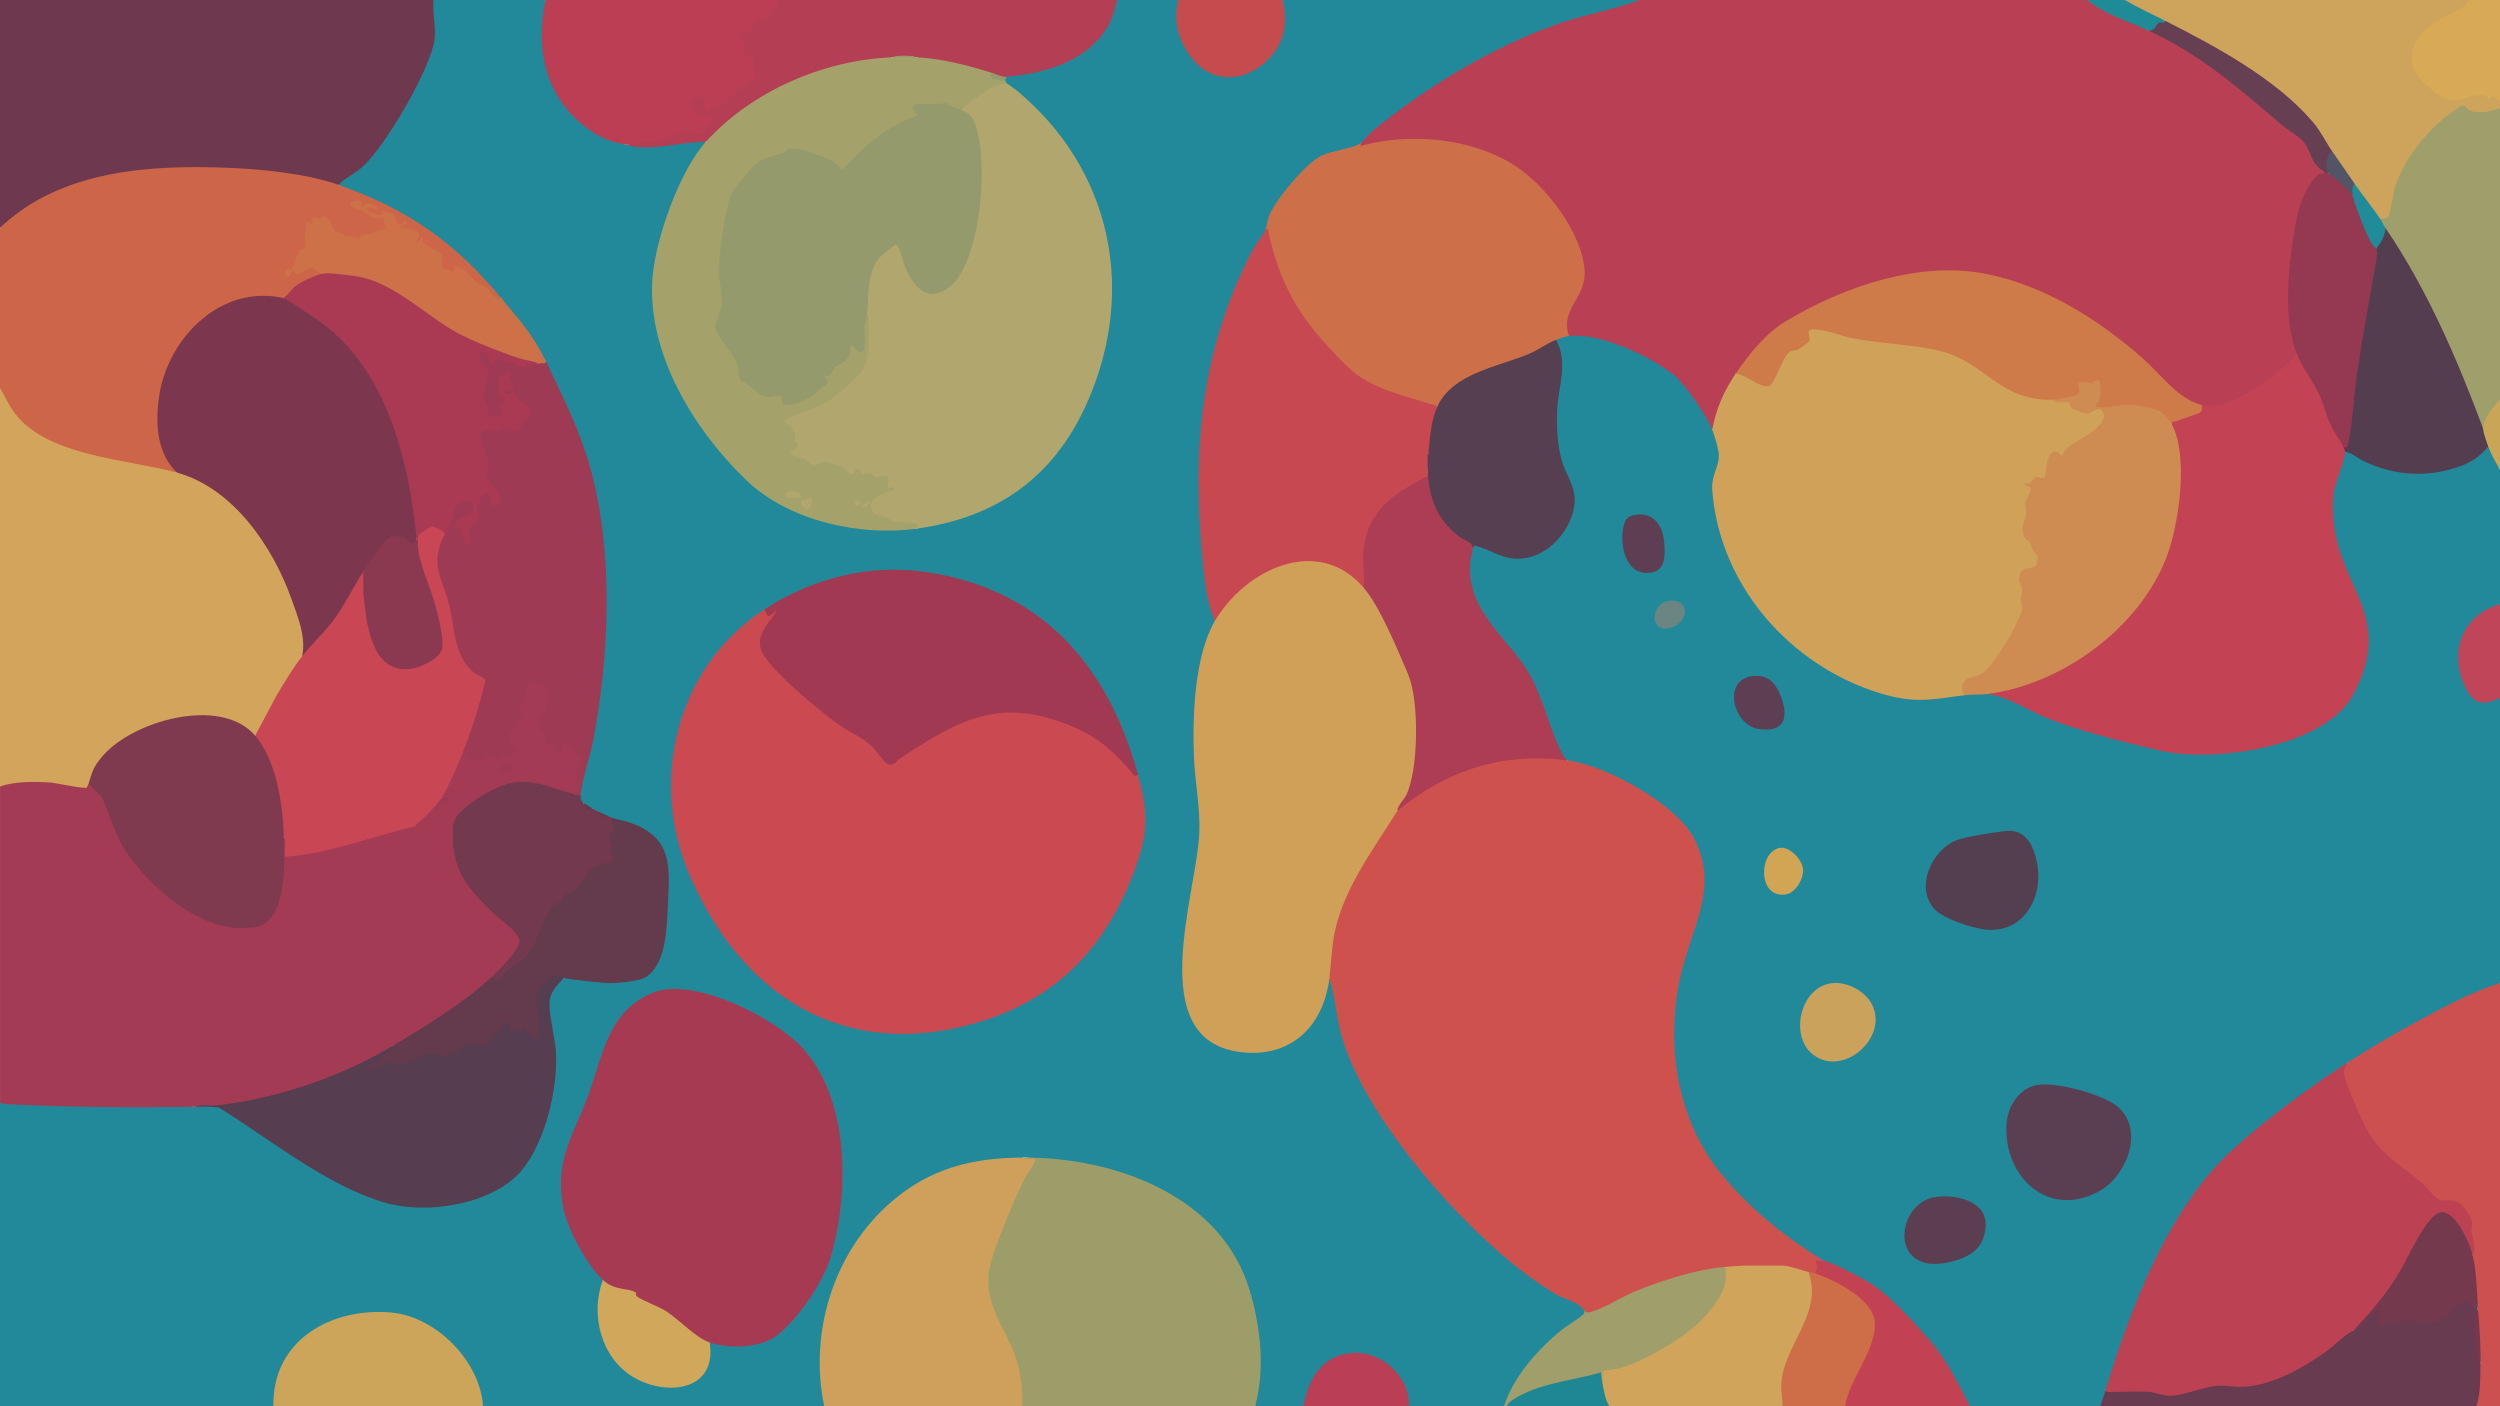 <?xml version="1.0" encoding="UTF-8"?>
<svg id="Calque_1" data-name="Calque 1" xmlns="http://www.w3.org/2000/svg" viewBox="0 0 1920 1080">
  <defs>
    <style>
      .cls-1 {
        fill: #9e3a53;
      }

      .cls-2 {
        fill: #7f3a4f;
      }

      .cls-3 {
        fill: #d0a159;
      }

      .cls-4 {
        fill: #553d50;
      }

      .cls-5 {
        fill: #ce6e49;
      }

      .cls-6 {
        fill: #aa3a53;
      }

      .cls-7 {
        fill: #6e394f;
      }

      .cls-8 {
        fill: #caa25b;
      }

      .cls-9 {
        fill: #cea05b;
      }

      .cls-10 {
        fill: #cb504f;
      }

      .cls-11 {
        fill: #218c99;
      }

      .cls-12 {
        fill: #b93e56;
      }

      .cls-13 {
        fill: #cb4950;
      }

      .cls-14 {
        fill: #c54b4e;
      }

      .cls-15 {
        fill: #543f51;
      }

      .cls-16 {
        fill: #c34354;
      }

      .cls-17 {
        fill: #a5a16a;
      }

      .cls-18 {
        fill: #949a6c;
      }

      .cls-19 {
        fill: #cf514e;
      }

      .cls-20 {
        fill: #1f8693;
      }

      .cls-21 {
        fill: #bc4153;
      }

      .cls-22 {
        fill: #6b8583;
      }

      .cls-23 {
        fill: #1f8b97;
      }

      .cls-24 {
        fill: #73394e;
      }

      .cls-25 {
        fill: #d1a75b;
      }

      .cls-26 {
        fill: #cca45a;
      }

      .cls-27 {
        fill: #c84851;
      }

      .cls-28 {
        fill: #22899a;
      }

      .cls-29 {
        fill: #8b3851;
      }

      .cls-30 {
        fill: #c9a657;
      }

      .cls-31 {
        fill: #5c3e51;
      }

      .cls-32 {
        fill: #d0a45a;
      }

      .cls-33 {
        fill: #953952;
      }

      .cls-34 {
        fill: #cf7a49;
      }

      .cls-35 {
        fill: #d0a059;
      }

      .cls-36 {
        fill: #a43b54;
      }

      .cls-37 {
        fill: #c94655;
      }

      .cls-38 {
        fill: #d2a555;
      }

      .cls-39 {
        fill: #5e3e52;
      }

      .cls-40 {
        fill: #c24253;
      }

      .cls-41 {
        fill: #cea45c;
      }

      .cls-42 {
        fill: #593f51;
      }

      .cls-43 {
        fill: #d8aa56;
      }

      .cls-44 {
        fill: #673f53;
      }

      .cls-45 {
        fill: #573d50;
      }

      .cls-46 {
        fill: #563f51;
      }

      .cls-47 {
        fill: #a73a53;
      }

      .cls-48 {
        fill: #a03951;
      }

      .cls-49 {
        fill: #bc3e54;
      }

      .cls-50 {
        fill: #d3a45b;
      }

      .cls-51 {
        fill: #643a4d;
      }

      .cls-52 {
        fill: #b1a76e;
      }

      .cls-53 {
        fill: #cd704a;
      }

      .cls-54 {
        fill: #535567;
      }

      .cls-55 {
        fill: #683b50;
      }

      .cls-56 {
        fill: #cd6548;
      }

      .cls-57 {
        fill: #cd7148;
      }

      .cls-58 {
        fill: #9f9f6b;
      }

      .cls-59 {
        fill: #7c374e;
      }

      .cls-60 {
        fill: #ad3c55;
      }

      .cls-61 {
        fill: #c04559;
      }

      .cls-62 {
        fill: #b43e53;
      }

      .cls-63 {
        fill: #22899b;
      }

      .cls-64 {
        fill: #9d9d6a;
      }

      .cls-65 {
        fill: #a09e6a;
      }

      .cls-66 {
        fill: #75394e;
      }

      .cls-67 {
        fill: #cf8c52;
      }

      .cls-68 {
        fill: #b93f54;
      }
    </style>
  </defs>
  <path class="cls-28" d="M419,0l1.25,3.82c-10.19,44.26,11.58,94.08,57.68,104.73l2.07,2.45c19.46.29,39.03-1.03,58.72-3.96l3.28,1.96-.13,3.19c-41.82,60.73-52.84,124.31-16.3,191.6,35.15,64.71,82.92,101.64,158.3,101.7,7.15-1.02,13.86-.85,20.13.51l5.15-2.8c161.15-23.81,189.82-249.99,63.91-336.91l-.06-2.3c-2.01-.11-2.36-.28-1-2-2.92-1.26-2.18-2.79,1-3l2.7-2.28c34.15-3.02,72.57-17.71,79.8-55.05l2.5-1.67h47l1.35,3.04c-8.19,72.53,86.48,70.47,77.3-.03l1.35-3.01h274c-1.6,2.25-3.72,3.81-6.42,4.38-37.3,9.4-71.85,20.21-106.47,37.97-35.56,18.24-71.08,41.88-99.59,68.09l-1.53-.44-.28,2.52c-9.57,3.05-19.19,5.98-28.85,8.8-17.57,12.53-36.89,32.44-41.54,54.04l-2.34.64c1.32.94.93,2.24.48,3.55-50.08,77.31-55.63,173.05-45.58,263.04,1.16,10.39,2.99,20.79,6.7,30.6l-.59,3.81.29,3.59c-19.69,43.9-15.6,94.76-10.59,141.52.86,10.42.6,20.84-.87,31.03l-8.71,53.53c-5.06,38.88-10.68,94.62,41.82,99.59,35.18,3.33,58.61-18.62,63.69-52.59l2.38-2.67c1.29.8,2.29,1.87,2.97,3.21,4.52,29.23,10.77,53.98,25.01,80.17,20.87,38.39,50.59,74.38,81.51,105.17,24.59,24.49,52.05,47.88,83.31,61.2,3.35,1.93,4.42,4.01,3.21,6.24,2.27,1.31,2.05,1.98.41,3.82-25.94,17.1-47.81,38.99-60.83,67.89l-1.59,1.29h-73l-1.96-1.91c-5.72-48.27-70.08-50.26-76.64.07l-2.4,1.84h-37l-.92-4.72c6.1-29.07,2.89-61.16-7-89.11-23.1-65.31-96.09-92.61-160.3-95.01-2.53-1.52-5.79-2.24-9.78-2.16l-4.27,2.05c-97.98-3.28-164.59,91.47-147.63,184.15l-1.1,4.81h-262l-2.21-2.31c-3.77-31.29-32.49-61.8-63.61-67.03-43.64-7.34-92.95,17.55-93.19,66.07l-1.99,3.27H0v-233l2.01-1.5c46.74,2.33,93.77,3.41,141.11,3.25l5.88,1.25c7.27-1.1,14.7-.62,22,.08l55.5,36.76c45.53,31.22,96.12,52.71,149.06,27.98,46.72-21.82,55.99-91.28,44.88-136.72-.67-5.81-.79-10.21,1.34-15.61,1.5-3.79,7.07-12.17,11.23-11.5l1.21-1.74c5.73,1.07,11.54,1.79,17.37,2.38,11.96,1.21,27.8,2.69,39.31-1.3,9.16-3.18,13.14-10.78,15.86-19.72,4.57-15,7.33-60.35,2.18-74.68-5.89-16.4-22.23-22.08-37.94-25.56l-.99-2.38c-1.44,1.44-2.28,1.01-2-1-3.25.03-7.02-1.38-9-4-1.95,2.2-4.85.92-4-2-3.41.44-5.12-1.51-7-4-3.87,1.25-5.76-5.24-2-7l-1.05-1.15c1.25-2.32,1.43-4.99.55-8.02,27.72-103.72,28.8-221.22-25.76-317.68-.65-2-.89-4.04-.74-6.14l-3.44-2.43c-7.72-15.3-18.71-28.45-29.73-41.45l-.83-4.11c-1.94-.41-3.35-1.52-4.67-2.91-34.31-35.9-67.43-64.99-116.03-80.41l-4.3-3.68v-2.82c30.71-19.35,51.93-57.52,65.94-90.51,7.2-16.95,6.54-28.23,4.88-46.44l2.18-2.23h86Z"/>
  <path class="cls-63" d="M1205,258l2.07-2.17c44.63,2.27,87.96,26.7,107.13,67.82l.81,6.35c.89-.22,2.07-.19,2.36.56,5.22,13.45,6.23,23.67.33,37.31-3.44,24.85,10.29,60.77,23.24,82.19,32.44,53.67,100.21,97.05,163.87,82.36l3.2,1.58c3.38-3.69,13.97-3.69,18-1,7.66-.62,14.31.8,21.12,4.39,34.53,18.08,74,29.23,112.31,37.17,41.24,8.54,122.83-1.52,145.73-41.31,13.14-22.83,16.04-47.76,5.25-71.84-16.35-34.21-29.81-71.32-12.72-107.58.24-3.29,1.35-5.57,3.32-6.83l1.84-1.67c31.17,19.1,76.44,25.6,105-1.79l3.16-.54,2.57,1.06c3,5.36,5.14,11,6.43,16.94v103l-1.83,2.64c-23.82,8.04-33.29,30.44-25.71,53.87,4.32,13.36,11,21.83,25.08,14.39l2.45,1.1v219l-3.89,3.35c-38.17,15.99-74.87,35.09-110.12,57.31l-2.99.34-5.14,5.75c-25.1,16.96-50.05,34.61-72.84,54.65-57.44,50.49-82.62,118.74-106,189.52l-2.02,2.08c2.17,3.35-.5,10.32-4,12h-100l-2.13-1.15c-23.92-46.2-59.74-91.12-109.66-108.48l-1.22-2.37-6.12-1.51c-44.76-29.1-85.86-65.21-102.04-117.5-15.59-50.38-6.69-98.96,10.96-146.51,22.68-64.63-43.99-102.9-97-116.19l-1.8-2.29-4.92-2.23c-8.63-21.4-17.52-42.67-26.67-63.82-9.5-13.61-19.6-26.8-30.3-39.57-10.92-15.81-15.47-26.9-14.97-46.4.07-2.87,1.09-10.32,3.86-10.98-.85-4.37,2.23-4.94,9.25-1.7,31.54,20.74,68.51-4.08,66.79-39.77-8.64-21.85-16.05-42.52-12.95-67.2,2.7-13.43,3.69-26.75,2.97-39.96-1.71-4.11-2.39-7.9-2.05-11.37-.23-3.4,8.49-6.24,10-3Z"/>
  <path class="cls-68" d="M1603,0l4.83,1.44c12.48,7.29,25.53,13.44,39.14,18.46l2.03,3.1c1.98.79,4.03,1.01,6.15.69,35.97,19.23,69.02,42.95,99.14,71.15,14.5,7.8,19.92,18,27.08,31.64,2.56,1.57,3.77,3.41,3.63,5.51,1.8,2.89-.3,3.66-3.07,3.37-12.9,12.48-16.39,30.99-18.84,48.16-3.99,27.95-7.07,57.36,1.65,84.7l-.74,3.77c0,.73-.02,1.45-.18,2.15-2.01,8.86-40.77,33.04-51.81,36.82-5.84,2-17.13,5.46-21.01.03-.46.39-.93.75-1.46,1.01-4.26,2.06-20.9-10.83-24.45-14.71-50.19-52.52-118.3-96.72-194.39-85.71-48.25,6.98-107.54,31.47-134.27,73.95l-3.43,1.47-.31,4.1c-7.09,10.92-12.29,23.01-15.01,35.76l-2.68,3.14c-4.42-10.94-20.87-35.18-30.07-42.43-18.33-14.46-56.44-32.08-79.93-29.57-6.07-3.09-3.43-14.07-1.15-19.62,12.17-19.45,14.71-31.11,5.04-53.45-28.19-65.15-96.85-87.87-163.48-71.14-2.82-1.4-2.87-1.8-.41-3.8,2.31-1.7,5.66-6.62,8.53-8.97,41.48-34.02,92.28-64.98,143.21-82.79,20.34-7.11,42.06-10.62,62.26-18.24h344Z"/>
  <path class="cls-36" d="M355,579l2.16-1.5c3.57,2.57,7.49,4.64,11.76,6.21,3.2-4.91,8.33-9.08,12.75-2.73,2.19-2.35,5.15-3.01,8.89-1.99l2.96-3.22c-5.76-2.05-7.34-15.04-.62-15.98.15-4.2,2.26-7.69,6.34-10.46-6.08-1.47-4.41-4.81-.24-7.6l1.4-2.85c.97-11.71,3.36-25.88,17.97-13.87,7.45,6.12,4.4,20.66-1.34,27.32.81,2.89.51,5.05-.89,6.48,4.06,3.22,5.66,6.13,4.72,11.45,4.66-1.17,7.85,1.1,9.57,6.8-.79-11.01,9.91-7.74,11.81.77,4.54,1.04,5.62,4.14,4.68,8.54l-2.92,10.59c1.64,4.17,4.84,12.6-2,13.03l-2.68,1.45-22.45-6.71c-23.86-7.99-51.2,6.9-65.59,25.39-9.31,37.02,19.4,61.98,44.5,83.4,3.46,3.54,5.14,5.84,4.87,11.02-.26,4.93-15.64,22.61-20.04,25.76l-2.59-.31c-.29.96-.61,1.9-1.06,2.77s-.89,1.69-1.55,2.27c-19.9,17.78-44.78,33.45-67.83,46.95-.75.44-1.67.62-2.62.8s-1.95.21-2.94.21c-2.94,3.66-7.88,6.62-12.12,9.13-32.09,18.98-80.24,33.57-117.24,38.05-8.07-.98-15.95-1.04-23.64-.17-48.96.71-94.63.36-143.55-1.96-1.89-.09-3.67-.48-5.45-1.04v-243l1.75-2.65c20.76-3.84,41.58-3.29,62.46,1.65,1.19-.63,2.46-.96,3.79-1,2.4-1.68,10.6,7.03,11.85,9.22,12.45,40.48,41.97,80.53,83.07,95.3,53.88,19.36,54.31-22.26,53.12-62.1l1.96-1.43,1.47-.28c1.59,3.76,2.24,8.12,1.95,13.1,32.39-5.44,64.38-13.04,95.97-22.81l14.24-14.09,3.37-.92c2.42.53,14.03-4.47,6.31-3.84l-2.31-1.16-.85-2.43c5.63-9.8,10.05-20.32,14.36-30.75l2.49-.83Z"/>
  <path class="cls-50" d="M136,363c.69-.33,1.4-.62,2.13-.77,3.99-.85,16,5.66,20.25,8.1,26.91,15.45,46.08,42.32,59.38,69.77,5.9,12.18,17.37,40.39,17.06,53.69-.1,4.1-.53,6.6-2.82,10.21l-1.17,4.92c-12.12,18.1-22.92,36.67-32.38,55.73l-2.45.35-3.05-.38c-33.63-29.61-110.45-6.17-122.57,36.45l-2.37.93c-.22.72-1.17,1.7-1.17,2.79-2.02,1.37-23.61-3.51-28.29-3.83-11.99-.81-27.26-.89-38.54,3.04v-306l3.23,1.61c13.97,34.43,48.09,43.18,81.02,50.68l45.74,9.11,6.02,3.61Z"/>
  <path class="cls-7" d="M333,0c-1.08,10.07,2,20.23.74,30.24-2.82,22.44-38.33,83.12-55.73,98.27-5.91,5.15-12.96,8.04-18.01,13.49l-4.3.66c-30.49-9-62.95-11.73-94.66-12.19-54.94-.8-113.52,4.87-156.35,42.91l-4.69,1.61V0h333Z"/>
  <path class="cls-56" d="M260,142c53.79,19.01,88.86,43.64,125,87-.37,3.64-3.04,2.65-5.62,1.1-3.93-5.21-8.63-9.05-14.09-11.5-1.02-1.04-13.13-12.89-14.21-11.93-3.71,8.87-17.63-.16-13.35-8.96-2.63-3.29-6.35-5.81-11.18-7.57l-3.46-3.81c-4.23,3.29-5.4,1.07-3.51-6.66l-4.36-1.68c-7.59-.39-11.94-4.47-14.06-11.62-.73-.68-7.03-3.22-5.82-.55,1.32,1.63,3.35,8.55,2.43,10.03-1.8,2.91-14.38,5.98-18.42,6.23-2.48,3.03-5.86,3.37-10.14,1.04-3.14,1.34-5.3.73-6.49-1.83-5.99-1.3-8.69-2.62-10.22-9.02l-3.23-4.5c-1.91,1.92-4.27,2.45-6.82,1.48-.71,3.78-1.5,4.26-5.22,4.79l-1.26,8.53c1.2,5.34,1.63,9.44-4.55,11.42-6.81,14.38-5.38,17.94,4.29,10.7,5.08-2.26,10,2.05,13.3,5.28l-.61,2.12c-11.07,2.79-21,8.04-27.99,17.24l-2.4-.36-3.32,1.35c-64.03-11.1-110.36,67.51-84.6,122.11,3.07,3.44,5.04,6.96,5.92,10.54-37.42-10.39-102.53-12.26-126.42-48.08-3.58-5.37-6.3-11.38-9.58-16.92v-123c46.47-44.4,115.24-48.63,176.54-46.04,25.82,1.09,59.3,4.51,83.46,13.04Z"/>
  <path class="cls-64" d="M964,1080h-179l-1.88-4c1.04-22.9-7.95-42.64-18.39-62.07-7.29-17.07-10.25-28.63-5.11-46.69,7.25-25.47,19.54-52.7,32.94-75.12-4.95.55-7.14-.49-6.55-3.12,69.74-.24,152.4,29.18,173.92,102.58,8.4,28.65,11.64,59.21,4.08,88.42Z"/>
  <path class="cls-9" d="M786,889c1.3,2.59,9.92-.81,8.97,2.46s-6.17,9.82-8.15,13.86c-7.18,14.65-27.5,60.91-27.87,75.13-.74,28.38,16.68,42.96,22.97,68.12,2.58,10.31,3.59,20.8,3.07,31.43h-152c-11.9-57.03,7.39-118.85,51.53-156.97,30.03-25.93,62.47-33.9,101.47-34.03Z"/>
  <path class="cls-41" d="M1896,0l1.14,2.16c-7.08,6.63-15.53,12.04-25.35,16.23-31.87,17.7-15.01,52.81,15.09,56.43,9.04-4.01,17.2-4.59,24.46-1.75,4.12-2.4,7.5-.01,8.66,3.93v6c-1.02,4.2-10.82,5.26-15.08,5.23-5.88-.03-9.37-1.26-13.6-5.17-27.81,17.17-50.29,46.81-53.81,79.82-.51,5.12-5.61,9.41-9.51,5.12-7.95-5.92-16.3-16.5-19-26-7.58-7.54-13.61-16.25-18-26l-3.22-1.21c-7.3-13.53-16.3-24.57-27.89-35.09-27.55-25-60.7-42.83-93.55-59.76-1.42-1.05-2.53-2.37-3.34-3.95-10.59-1.72-23.94-7.98-31-16h264Z"/>
  <path class="cls-10" d="M1920,755v325h-18l-1.23-3.15c1.78-8.95,2.51-17.99,2.19-27.15l2.04-2.7c-2.58-14.39-3.41-29.61-2-44v-1l-2.22-2.94c-.35-10.63-1.38-21.19-3.07-31.67l1.29-3.39c-.31-6.23-1.3-12.39-2.95-18.5,2.51-8.27-3.79-16.9-10.53-21.08-13.64.85-18.55-4.72-26.85-14.45-18.92-14.09-32.02-24.19-44.32-44.71-4.5-7.5-14.05-29.3-15.52-37.46-1.13-6.29-1.04-7.15,4.16-11.81,24.82-16.06,55.4-33.27,81.99-46.51,11.35-5.66,22.87-10.76,35.01-14.49Z"/>
  <path class="cls-49" d="M596,0c6.07,2.2,3.55,6.26-1.72,8.31-2.23,7.15-6.47,10.29-12.71,9.43-1.79,6.52-5.19,10.01-10.22,10.46,1.78,3.87,2.45,7.67,1.99,11.42,6.16,1.35,8.88,3.06,6.62,9.58,6.09,10.79-2.49,16.33-11.18,21.38-7.1,7.36-13.67,12.98-23.5,16,11.63,3.34-3.81,18.12-8.99,18.46-6.32-2.33-8.51-2.25-14.89-.32-12.96,6.39-27.36,7.51-41.4,6.29-13.56-2.5-22.25-6.84-32.94-15.56-29.03-23.69-35.91-59.92-28.06-95.44h177Z"/>
  <path class="cls-62" d="M858,0c-1.77,6.81-3.54,14.25-7.18,20.32-16.41,27.37-48.23,35.87-77.82,38.68-2.24,2.41-10.69.82-11-3l-2.66.57c-16.66-4.68-33.57-8.09-50.75-10.24l-4.59-2.33c-6.27-1.01-12.72-.97-19,0l-4.59,2.24c-50.02,3.55-98.63,24.62-133.74,60.68l-4.67,2.07c-17.81-.1-34.37,5.34-52.49,3.99-3.18-.24-6.47-1.43-9.51-1.99,4.79.76,8.96-1.41,13.51-1.99,3.13-.4,6.4.27,9.75-.25,7.84-1.22,17.25-7.12,25.3-7.75,3.69-.29,6.82,3.85,11.01,1.06,1.46-.97,2.24-3.28,3.43-4.56,1.43-1.54,5.41-3.05,4.85-5.87-1.08-5.47-8.94-.82-11.65-2.84-.68-.51-.56-2.29-1.19-3.07s-1.65-.71-2.29-1.98c-1.84-3.63-2.51-7.77,2.45-9.09,7.92-2.1,4.73,8.2,7.32,12.33,2.48-4.5,7.1-3.79,10.42-5.58,6.2-3.36,9.56-8.17,14.61-12.39,4.74-3.96,12.65-5.6,12.52-13.55-.04-2.53-1.86-4.06-2.05-6.06-.17-1.76,1.27-4.81.93-5.28-1.18-1.65-7.64-2.83-7.93-3.14-.22-.24.91-2.82.76-4.22-.26-2.35-2.84-8.78-2.76-9.26.35-1.9,4.83-1.02,6.52-2.5,1.3-1.15,3.58-7.79,4.74-8.75,2.34-1.95,6.69-.06,7.75-.69,2.06-1.23,2.76-11.31,9.99-10.59l-2-4.99h262Z"/>
  <path class="cls-58" d="M1920,83v224c-2.3,5.2-5.26,10.24-8.87,15.14-.81,3.17-2.19,5.46-4.13,6.86-1.83-2.2-3.71-4.46-4.82-7.13-16.96-49.61-40.82-93.87-67.21-138.8-1.46-2.49-2.27-5.29-2.98-8.07-3.11.79-5.95-4.65-4-7,2.08.11,5.19-.17,6.46-2.04,1.38-2.04,3.47-18.09,5.08-22.92,6.43-19.21,21.17-38.56,36.45-51.55,1.73-1.47,13.64-10.2,14.74-10.36,2.93-.43,3.55,2.48,6.03,3.61,6.98,3.19,16.39.67,23.24-1.74Z"/>
  <path class="cls-32" d="M1389,977c6.08,4.49,4.87,16.93,3.55,24.11-3.88,13.33-9.2,26.15-15.99,38.45-6.06,12.27-7.89,24.95-5.6,38.37l-1.96,2.07h-133c-4.79-1.15-7.98-12.4-5-16l-.8-9.82c-1.78-1.03-1.21-1.7.23-2.91,30.03-3.68,85.98-35.34,92.48-66.55-.06-4.53.64-8.43,2.09-11.71,1.47-3.35,13.35-4.14,15.5-1,.1-.78.33-1.93.91-2,4.8-.58,22.05-.73,26.62,0l1.47,2c.09-.49.21-.95.47-1.32.87-1.21,18.87,2.48,19.03,6.32Z"/>
  <path class="cls-55" d="M1903,1002c.03.33-.03.67,0,1-1.36,14.25-.66,29.68,2,44-.2,11.45.25,21.79-3,33h-289c1.01-4.06,2.81-8.03,4-12,16.48-3.24,34.72-.69,51.29,1.92,12.74-3.35,25.55-5.9,38.45-7.66,37.19,5.56,69.64-17.97,96.71-40.47,1.07-.99,2.31-.58,3.56.21l6.72-5.14c5.99-9.47,20.64-20.91,14.24-1.14,4.63-1.7,9.52-2.3,14.66-1.78,2.85-3.12,5.82-4.02,9.53-1.51,2.6-1.96,4.89-1.84,6.21,1.34,7.65.27,14.5-.36,21.01-4.5,3.97-7.65,13.14-17.82,20.21-7.58,1.17-.28,2.31-.18,3.43.31Z"/>
  <path class="cls-26" d="M371,1080h-161c-1.13-50.68,44.32-76.11,90.48-71.98,34.57,3.09,68.29,37.48,70.52,71.98Z"/>
  <path class="cls-65" d="M1325,973c2.72,15.93-6.05,27.33-16.03,38.47-13.47,15.04-45.34,33.61-64.76,39.24-2.52.73-12.69,1.86-13.16,2.34-.55.57.28,9.03-.05,10.95-2.24-.99-3.3-3.19-3.17-6.62-10.55,1.6-22.65,3.97-33.53,6.91-13.93,3.76-25.33,8.15-37.3,15.7h-2c7.61-22.81,25.21-42.81,43.53-57.97,5.3-4.39,12.63-8.2,17.45-12.59,1.12-1.02.91-2.36,1.02-2.43,3.51-1.11,7.25-2.42,11.24-3.9,28.86-15.46,60.48-27.72,93.61-31.83l3.15,1.74Z"/>
  <path class="cls-40" d="M1400,968c6.49,1.17,27.12,12.02,33.67,15.83,17.11,9.95,35.64,31,48.84,46.16,12.88,14.78,21.31,32.88,30.49,50.01h-96l-1.61-2.41c4.13-13.17,9.62-25.85,16.48-38.03,19.24-32.57-10.64-49-37.17-59.21l-.69-2.35c-1.38-.97-1.56-2.52-.53-4.63-2.37-7.27.56-7.44,6.53-5.37Z"/>
  <path class="cls-5" d="M1394,978c14.61,4.83,44.11,19.5,45.79,36.8,2.02,20.75-19.87,44.76-22.79,65.2h-48c.05-5.68-1.33-10.73-1.03-16.54,1.54-30.65,32.45-53.93,21.03-86.46,1.55-2.58,5.16-2.19,5,1Z"/>
  <path class="cls-43" d="M1896,0h24v77c-2.18.28-3.35-2.57-4.7-2.91-2.03-.52-3.15,1.69-3.82,1.7-.42,0-1.98-2.41-4.92-2.83-10.02-1.45-15.71,6.53-27.1,3.11-8.29-2.49-24.44-16.1-26.23-24.79-3.86-18.76,7.21-28.45,21.47-37.07,6.97-4.21,17.95-6.6,21.3-14.2Z"/>
  <path class="cls-14" d="M985,0c4.61,18.26,1.11,34.74-12.99,47.51-19.57,17.73-45.67,15.55-59.83-7.19-8.09-12.99-11.03-25.19-7.18-40.32h80Z"/>
  <path class="cls-12" d="M1082,1080h-81c4.06-21.93,14.97-40.25,39.46-41.05,21.39-.7,42.67,19.14,41.54,41.05Z"/>
  <path class="cls-61" d="M1920,464v72c-13.33,6.07-19.8,5.45-26.53-7.97-13.3-26.53-2.6-56,26.53-64.03Z"/>
  <path class="cls-20" d="M1231,1064c1.05,5.68,1.95,10.91,5,16h-79c1.15-1.96,2.78-3.58,4.67-4.83,19.3-12.85,45.92-14.78,67.85-21.15.19,3.54.89,6.77,1.48,9.98Z"/>
  <path class="cls-23" d="M1632,0c9.97,5.97,20.65,10.74,31,16,2.46,3.13-1.05,3.93-4.07,3.2-2.92,4.5-4.28,6.38-9.93,3.8-15.53-7.11-32.3-11.87-46-23h29Z"/>
  <path class="cls-30" d="M1920,361c-3-5.37-6.87-12.33-9-18-3.85-.84-7.13-11.55-4-14-.2-6.43,8.34-17.58,13-22v54Z"/>
  <path class="cls-19" d="M1204,584c29.24,3.84,82.73,32.93,96.86,59.64,20.09,37.98-2.33,69.59-10.37,106.35-11.31,51.75-2.94,108.65,30.54,150.48,21.82,27.27,49.5,49.1,78.97,67.53-.3-.06-4.45.89-6,0,1.83,4.45,2.07,5.51,0,9.99-2.07-.69-3.6-.6-5-1-4.49-1.3-15.58-5-19.5-5h-29c-3.8,0-11.11.69-15.5,1-21.29,1.5-51.11,11.08-70.98,19.52-7.84,3.33-27.6,15.19-34.48,15.47-1.07.04-2.43-1.06-2.54-.99-4.59-7.37-14.07-8.66-21.04-12.46-5.1-2.78-10.48-6.41-15.29-9.71-54.53-37.54-133.07-126.06-150.61-190.39-3.89-14.26-4.84-29.27-9.06-43.44l-1.6-3.72c-.16-46.58,24.62-84.44,49.69-121.8l3.91-2.47c6.02-9.12,16.38-15.14,25.78-20.57,30.53-17.67,65.15-24.88,100.23-21.03l4.99,2.6Z"/>
  <path class="cls-13" d="M587,468c1.54-.73,2.82.2,3.83,2.77,4.26-5.14,9.14-3.12,4.97,3.1-10.29,13.11-14.93,20.17-3.22,34.14,15.01,17.92,34.78,33.12,53.22,47.18,14.92,7.86,26.75,16.56,36.63,29.77l1.78.27c33.04-23.33,68.3-46.47,111.07-38.18,32.94,6.38,57.61,22.45,78.71,47.95,7.78,28.4,8.09,43.97-2.25,72.25-21.87,59.75-59.78,100.13-121.75,118.25-101.83,29.78-180.55-20.58-220.47-113.53-31.36-73.02-9.91-160.13,57.47-203.97Z"/>
  <path class="cls-35" d="M1047,451l2.96.42c6.88,8.72,11.92,18.7,16.89,28.63,18.03,36.06,25.26,57.47,22.02,98.57-1.34,17.02-3.75,32.28-15.87,44.37-17.92,28.91-40.19,57.91-47.69,91.81-2.73,12.35-2.83,23.8-4.31,36.19-4.51,37.56-30.13,62.28-69.38,56.88-73.04-10.04-32.94-120.28-30.58-167.34.98-19.55-3.29-39.48-4.08-59-1.24-30.62.3-77.77,16.04-104.54-.18-1.59-.31-2.9.34-4.36,2.15-4.82,9.4-12.59,13.33-16.55,21.71-21.9,56.41-36.73,85.4-20.04,5.77,3.32,13.74,8.28,14.93,14.96Z"/>
  <path class="cls-47" d="M545,1031c-2.1,1.54-4.67,1.02-7.71-1.56-14.9-13.24-31.22-23.87-48.96-31.89-1.36-1.03-1.65-2.15-2.03-3.72-8.57-1.2-16.3-3.9-23.21-8.12l-.09-2.7c-12.32-11.21-27.97-40.35-30.73-56.77-6.16-36.7,8.03-53.87,19.47-84.98,11.16-30.36,14.95-65.1,50.01-78.99,31.11-12.33,93.38,19.36,114.75,42.73,36.25,39.63,35.92,112.55,21.2,161.23-5.82,19.25-24.6,46.05-40.19,58.81-12.79,10.46-37.37,11.06-52.52,5.98Z"/>
  <path class="cls-52" d="M773,64c.77.09,7.25,5.01,8.47,6.03,65.88,55,88.83,138.33,60.99,219.93-22.91,67.16-67.59,106.23-138.46,116.04l-1.63-2.05c-8.93.08-17.04-1.82-24.33-5.69-17.47-2.62-12.72-18.97,2.42-22.16,1.06-8.09-.86-10.67-5.74-7.72-2.52.21-4.93-.8-7.22-3.05-4,1.03-7.12,1.04-9.07-3.18-2.19,6.47-7.43,4.44-10.26-.42-4.94-2.35-10.97-5.18-16.5-4.52-4.93,2.96-10.04,1.91-15.31-3.15l-9.14-3.16c-3.17-2.73-2.07-5.6,3.29-8.62l-2.23-3.57c.8-4.57.75-6.04-2.31-9.59-6.54-4.69-6.36-8.18.55-10.48,16.88-5.87,28.94-11.3,42.01-23.1s15.67-15.52,17.17-33.78c.45-5.41.63-13.36.64-18.85,0-.65-.14-1.29-.34-1.92l-1.85-1.95c-.75-10.28,1.61-29.12,6.68-38.05,3.47-6.11,19.61-22.67,22.22-8.9,9.97,42.54,37.57,41.96,50.95-1.39,6.56-21.26,14.37-82.44-.4-100.69-2.34-1.43-3.54-3.1-3.6-5.02-1.78-.77-2.52-1.72-2.24-2.84.46-2.03,29.95-24.89,35.24-18.16Z"/>
  <path class="cls-53" d="M1205,258c-3.16.34-7,1.83-10,3l-1.31,2.73c-16.89,9.43-34.72,16.85-53.48,22.26-13.09,5.04-26.33,12.1-33.33,24.77l-2.88,1.24-3.85.84c-22.61-5.6-47.89-13.55-65.55-28.84-31.47-27.24-56-66.82-62.6-108,1.19-2.94,1.36-6.85,2.54-9.96,4.76-12.44,28.48-40.86,40.47-46.53,8.04-3.8,24.88-5.76,29.99-9.51-.38,3.26.92,1.75,2.78,1.29,37.59-9.39,84.03-5,116.75,16.68,23.46,15.55,50.25,50.76,52.45,79.54,1.64,21.38-19.45,29.85-11.98,50.49Z"/>
  <path class="cls-27" d="M972,176c2.82-.59,1.89,1.39,2.3,3.15,9.08,39.56,23.6,64.51,51.67,93.38,5.11,5.25,11.16,11.72,17.12,15.88,17.93,12.55,40.53,16.69,60.91,23.59l.88,2.98c-3.28,9.96-5.16,20.23-5.65,30.8l-2.23,2.22c-.53,6.68-.96,13.38-1.28,20.1-24.76,11.92-47.31,29.83-46.84,59.8l.51,20.07c.13,1.54-.96,2.42-2.4,3.03-35.36-40.56-90.86-13.36-114,26-5.82-13.27-7.52-28.13-8.99-42.51-8.87-86.38-2.54-164.61,37.82-242.17,2.71-5.2,8.16-11.35,10.17-16.33Z"/>
  <path class="cls-17" d="M685,44c6.28-.97,12.72-1.01,19,0,19.89,1.09,39.13,6.09,58,12,.97,2.87,4.13,4.4,9.49,4.59l.51,1.41c0,.19,1.11,1.28,1,2-.48-.05-7.19,1.17-8.06,1.44-4.95,1.55-18.75,12.49-23.68,16.32-1.42,1.1-3.05,1.1-1.26,3.23l-2.15,1.25-11.95-5.02-23.01.95c1.8,2.77,2.57,5.41,2.33,7.92-22.75,8.62-40.65,23.84-56.96,41.51l-2.53-.02c-9.77-10.11-25.73-14.22-39.38-15.52-4.96,3.6-10.77,6.05-17.43,7.36-9.53,3.9-24.16,21.54-27.04,31.41-4.85,16.66-6.69,35.4-7.77,52.64,2.46,15.95,3.12,28.9-2.83,43.76,3.48,7.38,7.85,14.32,13.1,20.85,3.43,5.54,5.46,11.89,6.11,19.06,6.53,4.9,13.22,8.88,20.07,11.92,8.75-2.68,12.7-.89,11.87,5.37,11.92,2.09,23.14-7.99,31.21-15.61-2.91-3.56-1.33-5.7,2.78-6.48,2.63-4.91,6.88-8.97,12.77-12.16l1.46-2.72c.55-10.94,4.56-8.35,10.63-2.62.22-8.96,1.04-17.79,2.48-26.51l2.25-1.33c1.66,1.04,1,3.8,1.02,5.49.15,12.29,1.46,26.42-4.59,37.44-3.09,5.61-21.34,21.14-27.28,24.72-10.14,6.12-23.2,8.25-33.13,14.85,3.54,1.58,8.06,6.47,8.79,10.23.3,1.55-.93,3-.63,4.54.27,1.36,2.66,3.09,2.58,4.24-.13,2.02-6.23,3.81-5.76,5.98,3.08,1.98,6.72,2.16,10.23,3.78,3.23,1.49,5.67,5.43,10.18,4.74,1.95-.3,2.81-2.13,6.01-2.07,3.69.07,12.76,3.12,15.93,5.2,1.47.96,1.84,3.12,3.28,3.72,5.07,2.11,2.17-4.76,6.85-3.89.79.15,1.01,3.33,3.22,3.92,1.8.47,3.52-.93,5.33-.46s3.61,3.17,5.47,3.22c.84.02,1.89-1.15,2.92-1.17,8.28-.13,5.1,2.51,5.57,9.53,2.91-2.05,5.91.11,4,2-.11.11-2.14-.13-3.16.3-6.48,2.71-17.03,5.3-13.11,14.44,2,4.65,6.01,3.42,9.27,4.77,2.49,1.03,4.96,2.9,7.5,3.59,4.5,1.22,12.54.91,16.86,2.05,2.35.62.98,2.5.64,3.86-43.48,6.02-98.01-5.87-130.54-36.96-40.22-38.44-76.16-96.99-72.45-154.53,1.93-29.87,20.75-83.2,40.99-105.51,35.45-39.07,90.32-62.89,143-65Z"/>
  <path class="cls-1" d="M341,411c.57-.89.4-1.71-.5-2.55,3.48-5.56,5.86-11.69,6.77-18.39,3.58-6.24,12.42-11.35,17.74-4.36,5.34-10.01,12.08-12.91,14.59.52,7.98-2.74-1.71-11.97-5.56-15.25-2.64-3.66-2.99-8.4-1.06-14.22l-5.61-18.99c-1.51-10.48,6.22-9.91,13.88-8.68l6.14-2.17c7.83,3.98,13.99.11,18.48-11.61l-9.39-7.46c-2.03-6.01-5.42-6.06-7.08.37-3.1,2.15-3.79,4.18-2.06,6.08,3.35,10.43-21.17,10.08-13.57.49-4.02-5.09-4.86-10.65-3.43-16.91,2.34-5.63,2.78-10.85,1.31-15.66-5.52-.14-6.42-11.89-3.89-13.92,3.09-2.48,12.62,4.43,10.51,9.01,2-4.11,3.49-4.63,7.66-3.69,2.42.54,11.06,3.69,11.66,5.68,5.45-.13,10.92-.23,16.4-.31.32-1.6,1.98-2.27,5-2,13.14,27.39,26.02,52.65,34.29,82.21,18.06,64.59,14.82,143.47,2.4,208.97-2.37,12.5-8.59,30.27-9.69,41.81-.44,4.07-4.44,3.86-4,0,8-5.05.34-7,0-12.58-.2-3.22,4.43-11.6,2.89-15.8-.62-1.7-2.82-1.19-3.96-2.32-1.77-1.76-1.44-5.96-4.91-6.9-7.17-1.93-.71,6.61-5.53,6.63-3.82.01-3.08-5.63-4.43-6.63s-6.23.84-6.98-.49c-.62-1.1.35-5.03-.29-7.21-.73-2.52-5.4-3.77-4.84-7.19.08-.5,1.99-.47,1.96-.93-.09-1.34-1.46-2.37-.76-4.85.37-1.31,2.19-2.21,2.69-3.37,2.8-6.43,2.65-10.95,2.91-17.73-2.17-4.13-12.13-11.09-15.69-6.04-2.95,4.19.5,17.94-8.07,20.94-.64,3.37,5.92-.34,4.98,2.97-.87,3.06-5.54,5.49-6.45,7.55-.72,1.61-.25,3.98-.99,5.03-.78,1.12-3.28.42-3.61,1.54-.36,1.26-.08,8.12.55,9.41l6.03,3.99c-2.37.11-5.8,4.98-6.2,5.06-4.24.88-5.14-3.87-9.82,3.93-5.06-12.36-10.44.62-12.06.99-1.15.27-2.94-2.01-4.39-2.55-1.56-.58-3.6-.03-4.8-.7-.6-.33-2.32-3.56-5.24-3.74l-.27-2.92c6.07-17.5,11.38-35.25,15.94-53.25-11.73-5.27-18.78-15.51-21.82-27.93-3.77-20.61-8.69-40.86-14.75-60.72-.49-7.21.54-19.43,6.91-23.18Z"/>
  <path class="cls-48" d="M874,595l-2.5,1.01c-13.5-16.11-26.28-28.71-45.82-37.19-56.21-24.38-87.83-7.19-134.6,23.77-3.31,2.19-3.81,5.89-9.37,4.22-2.19-.66-9.33-10.98-11.72-13.3-7.6-7.35-16.85-10.76-25.33-16.67-13.68-9.55-54.5-42.94-59.85-57.14-2.69-7.14-.85-11.22,2.67-17.71,2.59-4.77,6.8-7.93,8.51-12.98-.65-.72-3.64,4.8-6.46,4l-2.53-5c36.66-23.85,80.41-35.16,124.19-28.69,89.21,13.2,139.84,71.8,162.81,155.69Z"/>
  <path class="cls-45" d="M433,751c-6.6,7.25-11.61,11.82-10.98,22.48.64,11.03,4.37,23.63,4.97,35.03,1.46,27.7-8.31,68.99-26.48,90.5-22.2,26.28-73.12,33.96-104.72,24.7-45.48-13.32-87.89-48.59-127.83-73.17-6.21-.95-12.7-.63-18.96-.54,5.21-2.22,11.78-.45,17.42-1.08,46.53-5.22,95.63-21.92,135.58-45.92,4.99,4.24-2.5,7.33-6.4,8.61l-5.32,5.29c5.06-2.58,11.29-4.97,16.18-.67,1.73-1.99,4.2-2.42,7.39-1.29,9.42-8.15,17.52-9,29.24-5.84,1.31-2.31,3.5-2.43,5.92-2.01,3.2-4.68,9-6.12,14.32-6.99,9.48,2.84,12.19-.83,16.88-8.56l3.79-1.85c1.08-8.98,7.84-9.23,9.84-.61,3.74.59,6.06.88,9.57-.55,6.72,7.52,9.56,8.16,8.53,1.92l.09-7.01c-3.28-13.14-3.32-29.51,11.84-35.22,3.68-1.39,11.4-2.71,9.15,2.77Z"/>
  <path class="cls-51" d="M433,751c-.42-.14-.56-2.41-4.4-2-8.74.93-17.62,11.7-16.64,20.53.68,6.13,2.25,9.52,2.09,17.02-.04,1.97-.12,10.09-1.61,10.42-6.86,1.53-8.55-12.25-11.96-3.96-1.75-2.23-7.94-1.76-8.38-2.12-.32-.26-.33-3.57-1.59-4.9-4.24-4.5-3.48,3.2-5.03,4.99-.94,1.08-2.86.99-3.95,2.04-2.43,2.34-3.4,7.65-8.56,9.43-4.79,1.65-7.81-.92-11.16-.24-.68.14-7.67,2.58-8.21,2.88-1.84,1.04-2.4,3.74-3.29,3.93-1.4.3-3.16-.36-4.63-.02-.77.18-.63,1.89-1.34,2.03-2.97.56-11.88-2.45-15.57-1.86-6.19.99-12.29,7.12-14.48,7.7-1.84.49-3.63-.96-4.7-.72-1.35.29-2.27,3.85-3.08,3.83-.68-.02-1.06-2.23-1.77-2.7-7.86-5.28-15.82,5.65-23.73,3.71,1.46-3.94,5.86-4.08,8.51-5.98,1.8-1.29,3.24-3.91,4.96-5.04,2.85-1.88,7.97-1.26,7.53-6.97,25.49-15.31,54.13-32.76,76-53,3.51,1.45,6.73-.22,9.65-5.01,9.4-6.52,15.46-10.91,20.8-21.14,3.88-10.82,8.97-20.76,15.25-29.82,4.86-2.65,6.4-3.57,9.56-8.4,7.76-3.29,13.67-9.19,17.73-17.73,4.56-4.03,10.29-6.88,17.2-8.55-2.8-2.4-2.85-5.54-.15-9.43-3.43-4.85-2.81-10.45,1.52-14.62-2.53-4.33-2.39-6.76.43-7.3,4.25,1.58,10.08,2.34,14.54,3.96,31.39,11.42,29.97,32.5,28.47,61.55-.89,17.29-.67,46.29-17.06,56.94-5.04,3.27-22.06,4.69-28.49,4.59-4.88-.08-30.72-2.8-34.46-4.04Z"/>
  <path class="cls-24" d="M442,610c.96.2,2.01,1.91,4,0-.5,5.24.84,4.46,2,7,1.76,2.54,4.1,3.87,7,4,1.44.81,2.59,1.3,4,2,2.17,2.66,5.66,3.95,9,4,.69.26,1.31.74,2,1-1.22,2.43,1.8,6.52,1.72,7.51-.1,1.39-4.93,3.57-3.7,9.93.35,1.78,2.22,2.97,2.01,4.98-.16,1.56-2.05,2.83-2.15,5.08-.1,2.4,3.64,1.73,3.11,3.98-3.77,4.43-11.48,3.98-15.52,6.49-3.13,1.94-9,13.6-12.96,17.04-2.35,2.04-6.21,2.68-8.48,4.52s-2.41,4.49-3.29,5.21c-.82.67-2.92.51-4.1,1.38-9.29,6.83-13.42,30.88-23.1,40.92-3.81,3.95-9.75,7.54-14.02,10.98-4.22,3.41-7.23,10.84-11.52,3.98,5.08-4.7,22.15-21.7,20.85-28.26s-16.53-16.87-21.38-21.71c-20.51-20.51-31.2-33.27-29.53-64.55.38-7.07,4.48-11.14,9.57-15.45,8.76-7.41,23.99-16.48,35.25-18.74,18.15-3.65,32.5,5.23,49.23,8.72Z"/>
  <path class="cls-57" d="M249,210c-4.64,1.02-6.04-4.26-10.42-3.98-3.61.22-9.22,5.52-11.04,4.98-1.54-.46-.87-4.15-3.52-2.99.26,2.86-3.73,7.39-4.95,3.42-1.63-5.3,3.56-3.7,4.73-4.64,1.9-1.52,4.48-12,6.14-14.09,1.27-1.6,3.54-.82,4.43-2.95,1.15-2.74-.56-4.71-.4-7.2.23-3.62,1.87-7.54,1.05-11.55l4.99,1v-5c1.75-.48,4.01,1.03,5.4.78,4.23-.79,2.24-6.59,8.82,3.52,1.1,1.69,1.44,4.71,2.29,5.71,1.85,2.16,9.77.86,8.51,6.01,3.93-4.42,8.31.44,10.29-.1,1.12-.3,1.91-2.16,3.43-2.68s3.61-.14,5.33-.66c3.91-1.19,7.6-3.12,11.86-3.65.63-.9-1.57-8.65-1.94-8.92-.48-.35-2.53.94-3.57.92-4.62-.07-8.47-4.1-12.52-6.3-2.09-1.14-7.39-2.01-8.42-3.58-2.05-3.13,7.05-6.11,8.25-2.39.28.87-1.1,2.41.79,3.36,2.15.47,1.97-2.9,3.13-3.08,1.46-.22,9.98,2.44,7.84,5.09-15.45-5.55-4.77,4.81,4.51,3.98l-1-2.98c.8-.62,8.66,2.14,9.52,2.97,1.91,1.85.99,7.5,5.96,7.07.2-.02,1.51-3.86,3.51-2.04,2.44,2.22-5.47,2.44-3.99,4.99,1.94-.68,10.59,1.68,11.98,2.51,4.03,2.42.16,6.38.03,9.48l3.98-4.99c1.37,8.71,8.92,7.67,13.53,11.97,3.94,3.67,1.34,5.1,1.53,8.47.27,4.92,5.03,4.49,8.43,6.57,1.49-.32,1.41-3.83,1.57-3.98,3.46-3.16,15.04,10.03,17.44,11.98,1.58,1.28,4.03,1.46,6.02,2.98,3.81,2.9,7.79,11.62,12.49,9.01,13.54,16.24,24.72,28.64,34,48,.74,3.34-2.42,1.61-5,2l-8.18-.06c-37.78-8.98-69.62-28.75-100.71-51.77-16.46-11.32-35.46-14.77-54.54-15.27l-1.58-1.91Z"/>
  <path class="cls-25" d="M545,1031c6.1,36.93-32.6,41.82-58.3,26.8-25.09-14.66-33.67-48.39-23.7-74.8,9.38,8.53,18.6,5.83,25.08,9.49.87.49,0,2.26.86,3,3.4,2.94,16.87,7.82,22.58,11.48,10.18,6.53,22.67,20.4,33.47,24.03Z"/>
  <path class="cls-18" d="M773,59c-.53.89-1.02,1.95-1,3-2.29-.4-16.14-.69-10-6,3.19,1,7.93,3.29,11,3Z"/>
  <path class="cls-51" d="M455,621c-6.64,2.48-5.33-.33-7-4,2.77.38,4.82,2.77,7,4Z"/>
  <path class="cls-51" d="M468,627c-2.26,1.6-9.03-.8-9-4,2.49,1.24,6.45,3.03,9,4Z"/>
  <path class="cls-3" d="M1577,307c3.99.72,8.06.84,12.22.36,4.03,7.17,13.34,10.88,20.44,5.19,16.21,3,4.95,17.23-4.33,22.45-8.8,4.03-15.79,9.48-20.95,16.37-5.77-3.57-9.02-2.75-9.75,2.44l-2.6,13.37c-2,2.72-5.1,1.99-7.88,1-3.1,2.49-3.95,5.37-2.57,8.63-3.39,6.75-4.74,10.89-3.58,18.28-2.52,5.74-3.04,11.23-1.58,16.46,5.27,6.08,16.7,20.22,5.72,26.04-10.57.42-10.98,6.3-7.17,14.85-.71,5.82-.82,11.64-.34,17.48-6.8,15.08-19.62,43.22-34.45,50.47-9.04,1.22-12.58,5.11-10.64,11.68l-1.55,1.92c-25.35,3.46-38.1,6.34-63.96-1.54-69.12-21.06-123.44-82.69-129.02-155.97-.88-11.51,5.24-17.61,5.05-27-.09-4.34-3.37-15.29-5.07-19.48,3.07-16.28,8.79-29.38,18-43l2.26-1.72c7.57,4.18,15.12,7.23,22.68,9.17,4.03-5.73,7.37-11.97,10.01-18.73,2.56-5.57,5.85-8.61,12.17-9.1l7.69-5.53c-3.41-12.57,5.89-10.81,15.42-8.71,23.22,6.43,47.06,10.49,71.51,12.17,24.56,1.7,43.08,15.09,62.03,28.89,11.1,7.4,23.81,11.71,37.27,11.6l2.96,1.96Z"/>
  <path class="cls-16" d="M1800,344c3.04-.21,3.55,1.28,1,3,.16,6.78-7.93,23.4-8.9,32.6-.58,5.5-.49,14.23.02,19.77,4.83,53.17,46.92,73.99,15.42,133.67-21.7,41.11-107.66,52.85-148.55,43.46-26.14-6-62.48-15.18-86.97-25.03-15.15-6.09-29.88-16.64-46.02-18.48l3.52-2.51c94.26-15.17,164.78-107.87,137.69-201.56l.78-2.94-1.2-2.97c7.28-2.59,14.58-5.24,21.9-7.95.11-2.23.88-3.59,2.3-4.08,12.33,2.88,24.06-2.91,34.67-8.83,13.65-7.62,27.81-18.72,38.33-30.17l2.9,1.7c10.13,17.1,19.31,33.52,25.2,52.65l8.92,15.11-1.02,2.54Z"/>
  <path class="cls-21" d="M1803,816c-.83,2.15-2.71,4.28-2.98,6.6-.67,5.65,12.72,35.05,16.12,41.76,11.73,23.14,25.83,28.34,43.87,44.13,4.16,3.64,9.98,12.3,14.77,13.31,3.39.72,7.72-.78,11.97.95,4.71,1.92,11.44,11.95,12.05,16.97.23,1.91-1.01,3.67-.76,5.64.75,5.88,4.03,12.32.96,18.63l-2.32-.94c-10.84-30.25-22.68-43.98-40.03-7.67l-12.08,22.53c-9.96,16.73-22.52,31.92-37.57,44.08-7.07,3.78-14.62,11.84-21.69,16.81-17.41,12.26-40.18,24.93-61.77,26.23-6.55.39-13.84-1.03-19.77-.77-11.62.5-26.21,7.67-37.28,7.72-4.93.02-11.18-2.56-16.01-2.98-8.73-.76-19.03.1-28.01,0-1.69-.02-4.45.64-5.49-1.02,18.5-61.48,47.84-138.61,95.47-183.03,25.57-23.84,61.11-49.94,90.53-68.97Z"/>
  <path class="cls-67" d="M1668,326c12.99,24.51,5.54,76.84-4.25,102.25-20.88,54.19-80.39,97.59-137.75,104.75-5.79.72-11.54.12-18,1-4.29-14.6,6.27-12.49,13.93-16.57,6.12-3.26,19.62-24.91,23.24-31.76,1.52-2.88,7.49-14.96,7.79-17.26.45-3.4-.98-5.85-1.05-8.91-.05-2.36,1.31-4.53,1.08-6.91-.33-3.4-3.4-5.38-2.08-10.1,2.91-10.42,11.84-2.74,13.66-10.45,1.44-6.11-1.36-5.89-3.43-9.7-.99-1.83-1.25-4.24-2.27-5.73-1.43-2.09-3.71-1.82-4.66-5.34-2.44-9.05.71-9.52,1.71-15.83.54-3.39-.75-6.93-.37-9.55.41-2.83,4.45-7.5,4.07-10.43s-5.45-1.13-4.63-4.46c5.27,2.19,6.45-4.4,8.6-4.8,1.58-.29,4.35,1.83,6.47.37s.24-28.5,13.91-16.58c.43-1.84,2.07-4.93,3.49-6.03,5.62-4.36,13.77-8.29,19.46-12.54,3.94-2.95,10.24-8.4,8.62-13.48-2.7-8.5-8.96-.08-12.88-.21-.89-.03-10.35-3.28-11.09-3.83-1.85-1.37-1.45-4.18-3.21-4.79-3.14-1.1-8.76,1.58-11.38-2.12l1.01-2.08c5.57-.76,11.21-1.54,16.45-3.67-.71-10.35.84-10.62,11.26-9.2,11.86-8.04,11.34,12.6,6.58,18.83,14.13-2.43,27.94-2.13,41.41.91,6.81,1.38,14.75,7.52,14.29,14.21Z"/>
  <path class="cls-60" d="M1131,421c-.16,3.62-1.79,8.76-1.99,12.51-1.99,37.53,30.85,57.35,46.37,85.61,10.46,19.05,15.61,44.05,25.4,61.6.81,1.45,2.01,2.25,3.22,3.28-49.57-6.51-93.19,7.37-131,39,.58-4.96,4.8-7.94,7.03-12.47,9.54-19.46,9.94-72.7,1.46-92.51-8.04-18.77-21.67-52.31-34.49-67.01,1.5-8.43-.65-17.51.01-26.49,2.33-31.72,22.85-45.21,48.82-58.67.7-5-.33-10.47.12-15.42.12-1.3,1.02-2.22,1.04-2.42l1.81,3.05c-2.19,25.13,6.04,51.85,30,63.36,2.93,2.12,5.1,3.73,2.19,6.59Z"/>
  <path class="cls-46" d="M1195,261c9.5,16.68,2.09,34.94,1.01,52.51-.68,11.08-.08,25.73,2.45,36.52,4.42,18.85,16.16,25.79,8.31,47.24-6.73,18.4-24.76,33.9-45.17,31.62-10.34-1.16-18.62-7.35-27.59-9.51-2.34-.56-1.83-.17-3.02,1.62.21-4.78-6.95-6.26-10.5-9-21.1-16.3-25.4-38.39-23.5-64,1.18-11.53,2.02-25.44,7-36,12.26-25.99,47.81-30.45,70.96-40.54,6.68-2.91,13.25-7.82,20.04-10.46Z"/>
  <path class="cls-4" d="M1907,329c.1,3.22,2.75,10.68,4,14-5.55,6.49-11.91,11.42-20.01,14.49-25.51,9.65-51.2,8.26-75.66-3.31-4.99-2.36-9.02-6.41-14.33-7.17-.03-1.17-.57-2-1-3-.95-1.56.79-3.28,1.51-2,5.69-48.68,12.82-98.15,22.28-147.12-.72-1.86-.32-3.15,1.21-3.88l-1.04-2.04c2.96-3.77,5.31-8.16,6.03-12.92l2.01-1.04c32.23,47.42,55.01,100.39,75,154Z"/>
  <path class="cls-42" d="M1564.74,833.24c14.54-2.45,49.62,6.95,61.17,16.35,21.68,17.63,7.45,53.58-13.61,65.21-39.17,21.64-73.66-11.05-71.35-51.35.77-13.5,9.57-27.82,23.78-30.22Z"/>
  <path class="cls-15" d="M1539.75,638.26c15.91-2.02,22.16,11.15,24.78,24.71,4.98,25.76-10.11,53.67-39.03,51.02-10.02-.92-31.81-7.93-39-15-16.61-16.35-3.21-46.22,16.22-53.76,7.28-2.83,28.41-5.88,37.02-6.97Z"/>
  <path class="cls-8" d="M1405.73,755.24c11.95-2.05,26.71,5.64,32.08,16.44,12.66,25.43-22.36,55.93-45.31,38.31-18.17-13.94-10.38-50.71,13.23-54.75Z"/>
  <path class="cls-31" d="M1486.76,919.26c15.16-2.06,39.1,2.88,38.25,22.2-.8,18.2-13.75,25.01-29.81,28.25-45.02,9.07-39.12-46.27-8.44-50.44Z"/>
  <path class="cls-39" d="M1345.77,519.25c10.12-1.25,16.37,3.3,20.41,12.07,7.32,15.92,7.29,31.43-14.7,28.7-20.86-2.58-28.87-37.92-5.71-40.77Z"/>
  <path class="cls-39" d="M1256.76,395.27c13.08-1.8,20.04,8.25,21.23,20.24.87,8.73,1.81,21.79-8.93,24.04-20.83,4.36-26.2-22.07-21.59-37.58,1.43-4.79,4.64-6.07,9.28-6.71Z"/>
  <path class="cls-38" d="M1366.75,651.19c7.59-1.45,17.61,9.17,18,16.56s-5.78,18.01-13.32,19.18c-21.48,3.34-21.15-32.59-4.68-35.74Z"/>
  <path class="cls-22" d="M1283.78,461.25c13.15-.35,13.63,14.95,1.1,20.13-18.75,7.76-18.61-19.67-1.1-20.13Z"/>
  <path class="cls-34" d="M1691,311c0,1.82.52,4.04-.97,5.53-1.15,1.14-16.04,5.92-19.06,6.99-1.6.56-3.55-.21-2.96,2.48-1.21-2.28-5.88-7.97-7.98-9.52-4.4-3.26-19.73-5.5-25.51-5.55-4.94-.04-21.68,3.12-24.53,1.59-1.92-1.53,1.56-2.98,2.26-4.77,1.01-2.57,1.77-15.07-.79-15.74-1.83-.48-3.32,1.72-5.04,2-1.88.31-9.09-1.3-10.43,0-.54.52,2.4,6.42-.26,8.75-2.1,1.83-15.42,4.14-18.73,4.25-41.38,1.31-52.01-28.55-86.22-37.28-20.81-5.31-46.22-5.64-68.02-9.98-10.5-2.09-19.52-6.6-30.3-6.78-6.43-.11-1.67,6.15-2.92,9-.42.96-7.31,5.81-8.6,6.47-2.07,1.06-4.67.34-6.66,1.86-5.74,4.41-10.7,23.84-15.54,25.96-6.24,2.74-18.52-9.18-25.74-9.26,9.97-14.73,22.94-30.96,38.31-40.19,44.32-26.63,102.76-46.9,154.7-36.32,44.99,9.17,85.26,34.65,119.46,64.54,13.48,11.78,27.33,31.72,45.53,35.97Z"/>
  <path class="cls-33" d="M1788,133c7.73.98,16.44,9.59,19,17l2.23.97c3.45,13.52,8.81,26.04,16.09,37.57l-.32,2.46c-.17.62,1.02,2.68.75,4.22-5.32,30.7-11.08,61.63-15.58,92.45-2.69,18.38-3.27,37.16-7.18,55.34l-2.99.99c-2.33-5.41-7.13-11.35-9.71-16.79-3.52-7.45-5.26-15.18-8.43-22.57-4.87-11.33-13.5-21.64-17.86-32.64-10.92-27.61-6.54-66.39-1.86-95.36,2.43-15.01,6.81-31.95,18.41-42.68,1.58-1.46,3.75.69,4.45-1.96.73-1.92,1.73-1.59,3,1Z"/>
  <path class="cls-44" d="M1791,116l.58,2.15c-3.13,3.57-3.25,8.81-2.03,13.22l-1.55,1.63c-.45-.31-2.04-.35-3-1-10.94-7.42-8.6-12.27-14.8-21.7-3.19-4.86-12.66-10.07-17.67-14.33-33.66-28.58-62.55-54.2-103.52-72.98,6.03,1.96,6.51-4.26,9.03-5.56,1.74-.9,4.17,1.47,4.97-1.44,38.66,19.65,85.13,44.51,113.51,77.99,5.78,6.81,9.47,14.81,14.49,22.01Z"/>
  <path class="cls-37" d="M341,411c-11.47,24.75-.59,32.95,4.55,55.95,3.87,17.3,3.4,37.85,18.95,50.05,2.07,1.62,7.84,3.36,8.27,5.61-4.24,18.63-10.64,38.64-17.78,56.39-3.76,9.37-10.76,25.8-16,34,1.61,2.79-1.08,5.8-4,5-4.78,6.01-11.06,11.57-16.73,16.77-33.09,7.6-65.47,20.89-99.27,23.24-.9-.9,1.43-12.89-1-15l-2.09-2.66c-1.37-24.82-4.88-51.24-19.71-71.93l-.2-3.41,16.83-31.67c6.1-9.95,12.04-20.08,19.17-29.33l2.74-6.43c17.01-16.5,29.31-35.66,40.61-56.52,1.01-1.03,2.24-1.7,3.66-2.04l2,.88c-.56,25.72,2.83,86.21,43.09,69.15,15.93-6.75,15.35-13.33,11.77-29.34-4.51-17.49-9.73-34.85-15.68-52.07-1.94-5.33-1.66-9.87.82-13.62-3.37-5.6,7.83-11.82,12.39-11.47,3.05.24,11.59,4.88,7.61,8.47Z"/>
  <path class="cls-2" d="M196,565c16.46,19.18,21.31,53.7,22,78,.54,18.97,2.89,64.38-21.59,68.91-37.57,6.96-76.47-26.04-96.85-53.97-11.58-15.87-13.47-28.3-21.36-45.64l-10.2-10.3c2.95-9.68,3.61-12.85,10.49-21.01,23.08-27.4,91.05-46.82,117.51-15.99Z"/>
  <path class="cls-1" d="M395.01,587c2.01,8.78-15.87,10.11-10.87,1.63,2.86-4.86,6.4-1.14,10.87-1.63Z"/>
  <path class="cls-1" d="M339,613c4.44-2.3,7.74-1.37,6.58,4.06-.95,1.25-4,.82-5.62,1.41-2.3.83-5.53,5.59-4.96-.46,1.22-1.54,3.04-3.5,4-5Z"/>
  <path class="cls-59" d="M218,229l2.36-1.08c67.93,34.83,95.04,107.7,101.04,181.66l-1.4,4.41c-.17,8.99-7.44,4.41-11.36.08-7.84-1.96-11.62,2.74-15.88,8.4l-11.28,16.38-2.47.14c-7.55,11.65-14.44,25.92-22.57,36.93-7.02,9.52-17.77,19.42-24.43,28.07,3.2-14.42-3.18-29.99-7.98-43.52-14.26-40.2-44.62-85.42-88.02-97.48-15.73-14.58-16.76-38.28-13.86-58.36,6.47-44.95,47.52-86.77,95.86-75.64Z"/>
  <path class="cls-6" d="M414,279c-5.62.85-10.15,3.88-17.3,2.02-1.03-.27-.9-2.34-2.33-2.85-1.35-.48-3.28.07-4.63-.41-1.92-.68-4.69-2.78-6.26-2.75-2.81.05-2.93,3.35-3.68,3.76-5.56,3.12-2.97-3.73-4.02-5.57-.53-.94-6.53-4.25-7.77-3.2,1.29,2.08.48,7.77,1.14,8.85s5.22-.15,5.6,6.9c.34,6.26-4.28,12.7-2.69,21.68.44,2.46,3.54,5.7,3.76,7.26.2,1.43-2.57,3.19-1.81,5.3,3.17-1.37,9.1,1.23,11.07-1.69,2.07-3.07-1.54-5.27-1.16-7.66.09-.54,5.16-2.87,4.08-5.64-.98-.19-3.66.32-4-.01-1-.99-.37-12.89-.9-15.35,13.86-8.29,6.68-1.19,7.98,2.73.44,1.33,2.69,1.26,2.96,2.31.58,2.26.11,4.93-2.56,5.37-2.03.34-4.89-2.31-4.46.43,2.77,4.33,4.01,1.16,6.49.89,2.87-.3,2.95,3.54,4.46,5.14,2.21,2.35,9.86,6.45,9.83,8.78-.02,1.76-7.87,13.55-9.5,14.49-5.25,3.05-7.14-.95-10.82-.89-2.13.04-3.53,1.85-5.94,2.15-4.25.54-9.92-3-12.08,1.99s5.5,17.84,5.57,24.5-4.64,5.99,1.32,13.1c.69.82,2.19,1.13,3.11,2.36,1.7,2.28,6.14,8.72,5.41,11.28-.3,1.05-5.02,4.6-5.38,4.6-3.26-.03-1.77-12.5-7.51-9.43-.45.24-5.7,7.76-5.83,8.25-.52,1.99,1.59,4.68,1.81,6.91.8,7.99-6.9,8.61-7.82,12.11-.46,1.78,2.67,11.11-.64,11.25-4.21.18-4.59-11.49-6.68-12.81-1.51-.96-4.08,1.24-3.83-1.65.73-8.32,18.03-5.14,14.57-15.56-2.47-7.44-11.34-1.99-14.02,2.11-1.94,2.97-.96,6.96-2.27,9.74-1.68,3.57-1.63.97-3.51,7.47-.52,1.79-2.29,2.7-2.77,3.74,1.85-3.08-8.76-6.97-9.35-6.85-.53.11-8.82,5.42-9.2,5.81-1.56,1.58-1.24,2.17-1.44,4.04-.28.87-.62.86-1,0-5.73-58.83-22.4-128.34-72.09-165.41-3.5-2.61-27.85-19.11-29.91-19.59l7.99-8.51c4.56-4,17.14-9.74,23.01-10.49,4.24-.54,19.37,1.36,24.38,2.12,28.64,4.35,52.71,29.61,77.59,43.41,11.19,6.21,35.03,15.48,47.5,19.5,5.11,1.65,10.48,2.25,15.53,3.97Z"/>
  <path class="cls-11" d="M1809,142c6.12,8.88,13.15,17.39,19,26,1.42,2.1,2.58,4.91,4,7,.16,3.35-1.51,6.68-2.83,9.67-.96,2.17-4.07,5.97-4.17,6.33-4.11-3.59-6.35-9.12-8.48-14.02-2.58-5.9-8.62-21.25-9.52-26.98-2.95-3.51-3.18-11.96,2-8Z"/>
  <path class="cls-54" d="M1791,116c6.01,8.64,12.01,17.32,18,26-2.88-1.31-2.38,5.56-2,8-5.46-6.31-12.16-12.19-19-17-2.03-5.18-1.62-13.4,3-17Z"/>
  <path class="cls-66" d="M1899,964c2.89,11.78,3.04,25.83,4,38-5.67,5.6-6.25-4.27-11.29-2.84-1.35.38-6.96,5.41-8.24,6.81s-2.32,4.55-2.7,4.81-8.01,3.91-8.48,4.02c-2.15.49-14.02,1.57-15.35.7-.83-.55-.8-2.33-1-2.47-.97-.7-2.68,1.56-3.46,1.62-1.05.08-2.78-1.9-4.96-1.69-1.97.18-2.72,2.38-4.23,2.84-3.1.96-6.12-.69-8.43-.26-2.12.39-4.26,3.33-7.23,2.38-4.28-1.38,1.34-8.02.35-10.91-6.97-1.44-8.55,6.01-12.5,9.99-2.94,2.95-5.7,3.52-8.49,5.01,14.42-14.69,26.76-29.48,37.17-47.33,5.33-9.15,19.98-42.32,30.42-43.65,4.68-.6,8.51,3.17,11.38,6.51,5.34,6.21,11.08,18.56,13.02,26.48Z"/>
  <path class="cls-66" d="M1905,1047c-1.8-1.44-2.45-4.61-2.74-6.76-1.17-8.54-2.28-23.48-1.34-31.8.18-1.6,3.45-2.06,2.08-5.43,1.1,14.59,2.27,28.87,2,44Z"/>
  <path class="cls-18" d="M704,44c-5.95-.33-13.02-.24-19,0,5.45-1.68,13.63-1.67,19,0Z"/>
  <path class="cls-18" d="M740,85c8.11,3.75,9.67,11.74,11.53,19.97,6.14,27.1,1.24,99-23.6,116.47-15.65,11.01-25.88-.85-32.11-14.76-2.17-4.85-3.87-13.23-6.02-16.98-.53-.92-.9-1.99-2.26-1.67-.73.17-10.51,8.29-11.59,9.43-10.32,11-8.69,29.6-9.96,43.54-.22,2.45-1.83,6.57-1.99,9.51-.41,7.66,3.24,31.11-9.51,14.51-2.33,1.77-1.13,4.63-1.95,7.03-2.26,6.54-7.79,6.77-11.6,10.4-1.91,1.82-2.25,4.38-3.19,5.31-.99.98-3.64,1.1-3.76,1.26-1.15,1.48,5.26,3.38-1.65,7.84-5.31,3.43-5.45,5.17-8.6,7.4-.99.7-10.84,5.23-12.3,5.7-2.88.92-9.47,2.4-10.99-.96-.61-1.36,1.18-3.51-.39-4.53-2.51-1.62-6.63.65-9.52.59-7.59-.18-14.18-9.86-21.23-12.35-3.26-3.79-1.53-8.49-2.86-12.64-2.26-7.06-16.53-22.37-17.16-28.69-.39-3.86,4.18-11.72,4.7-16.88,1.01-9.87-2-18.85-1.89-28.1.13-11.94,5.19-48.42,10.17-58.62,1.54-3.16,16.93-21.22,19.8-23.2,5.47-3.79,13.51-4.81,19.65-7.36,1.56-.64,2.6-2.6,4.01-3.02,2.41-.73,10.94,1.07,13.73,1.87,4.22,1.2,15.97,5.42,19.79,7.21,2.43,1.14,6.55,7.15,8.23,6.74,15.61-17.53,33.83-33.48,56.53-41.01,1-1.33-5.86-5.91-2.04-8.54,2.05-1.41,20.15,0,24.5-1.41,4.08,2.83,9.51,4.1,13.55,5.97Z"/>
  <path class="cls-52" d="M616.24,384.22c.21-.15,4.03-1.43,4.82-1.67,4.63-1.43,2,5.64,1,8.03-3.56,1.82-9.38-3.88-5.82-6.36Z"/>
  <path class="cls-52" d="M616,381.99c-4.54-1.05-12.03,4.05-12.99-2.98,4.6-2.6,10.91-2.57,12.99,2.98Z"/>
  <path class="cls-52" d="M661,387.99c-2.74-.05-6.28,1.04-4.98-2.48,1.19-3.22,5.38-.18,4.98,2.48Z"/>
  <path class="cls-52" d="M668,385.01c.92.81-4.25,6.34-5.99,4.99-1.14-.88,4.43-6.36,5.99-4.99Z"/>
  <path class="cls-29" d="M320,414h1c-1.55,13.94,8.86,34.9,12.72,48.78,2.3,8.31,7.44,27.55,5.84,35.27s-16.06,14.36-23.5,15.49c-31.34,4.79-34.79-36.07-37.04-58.06v-16.49c3.99-6.18,15-23.73,21.01-26.48,1.9-.87,7.28-.9,9.28-.31,3.19.94,6.16,9.56,10.7,1.79Z"/>
</svg>
